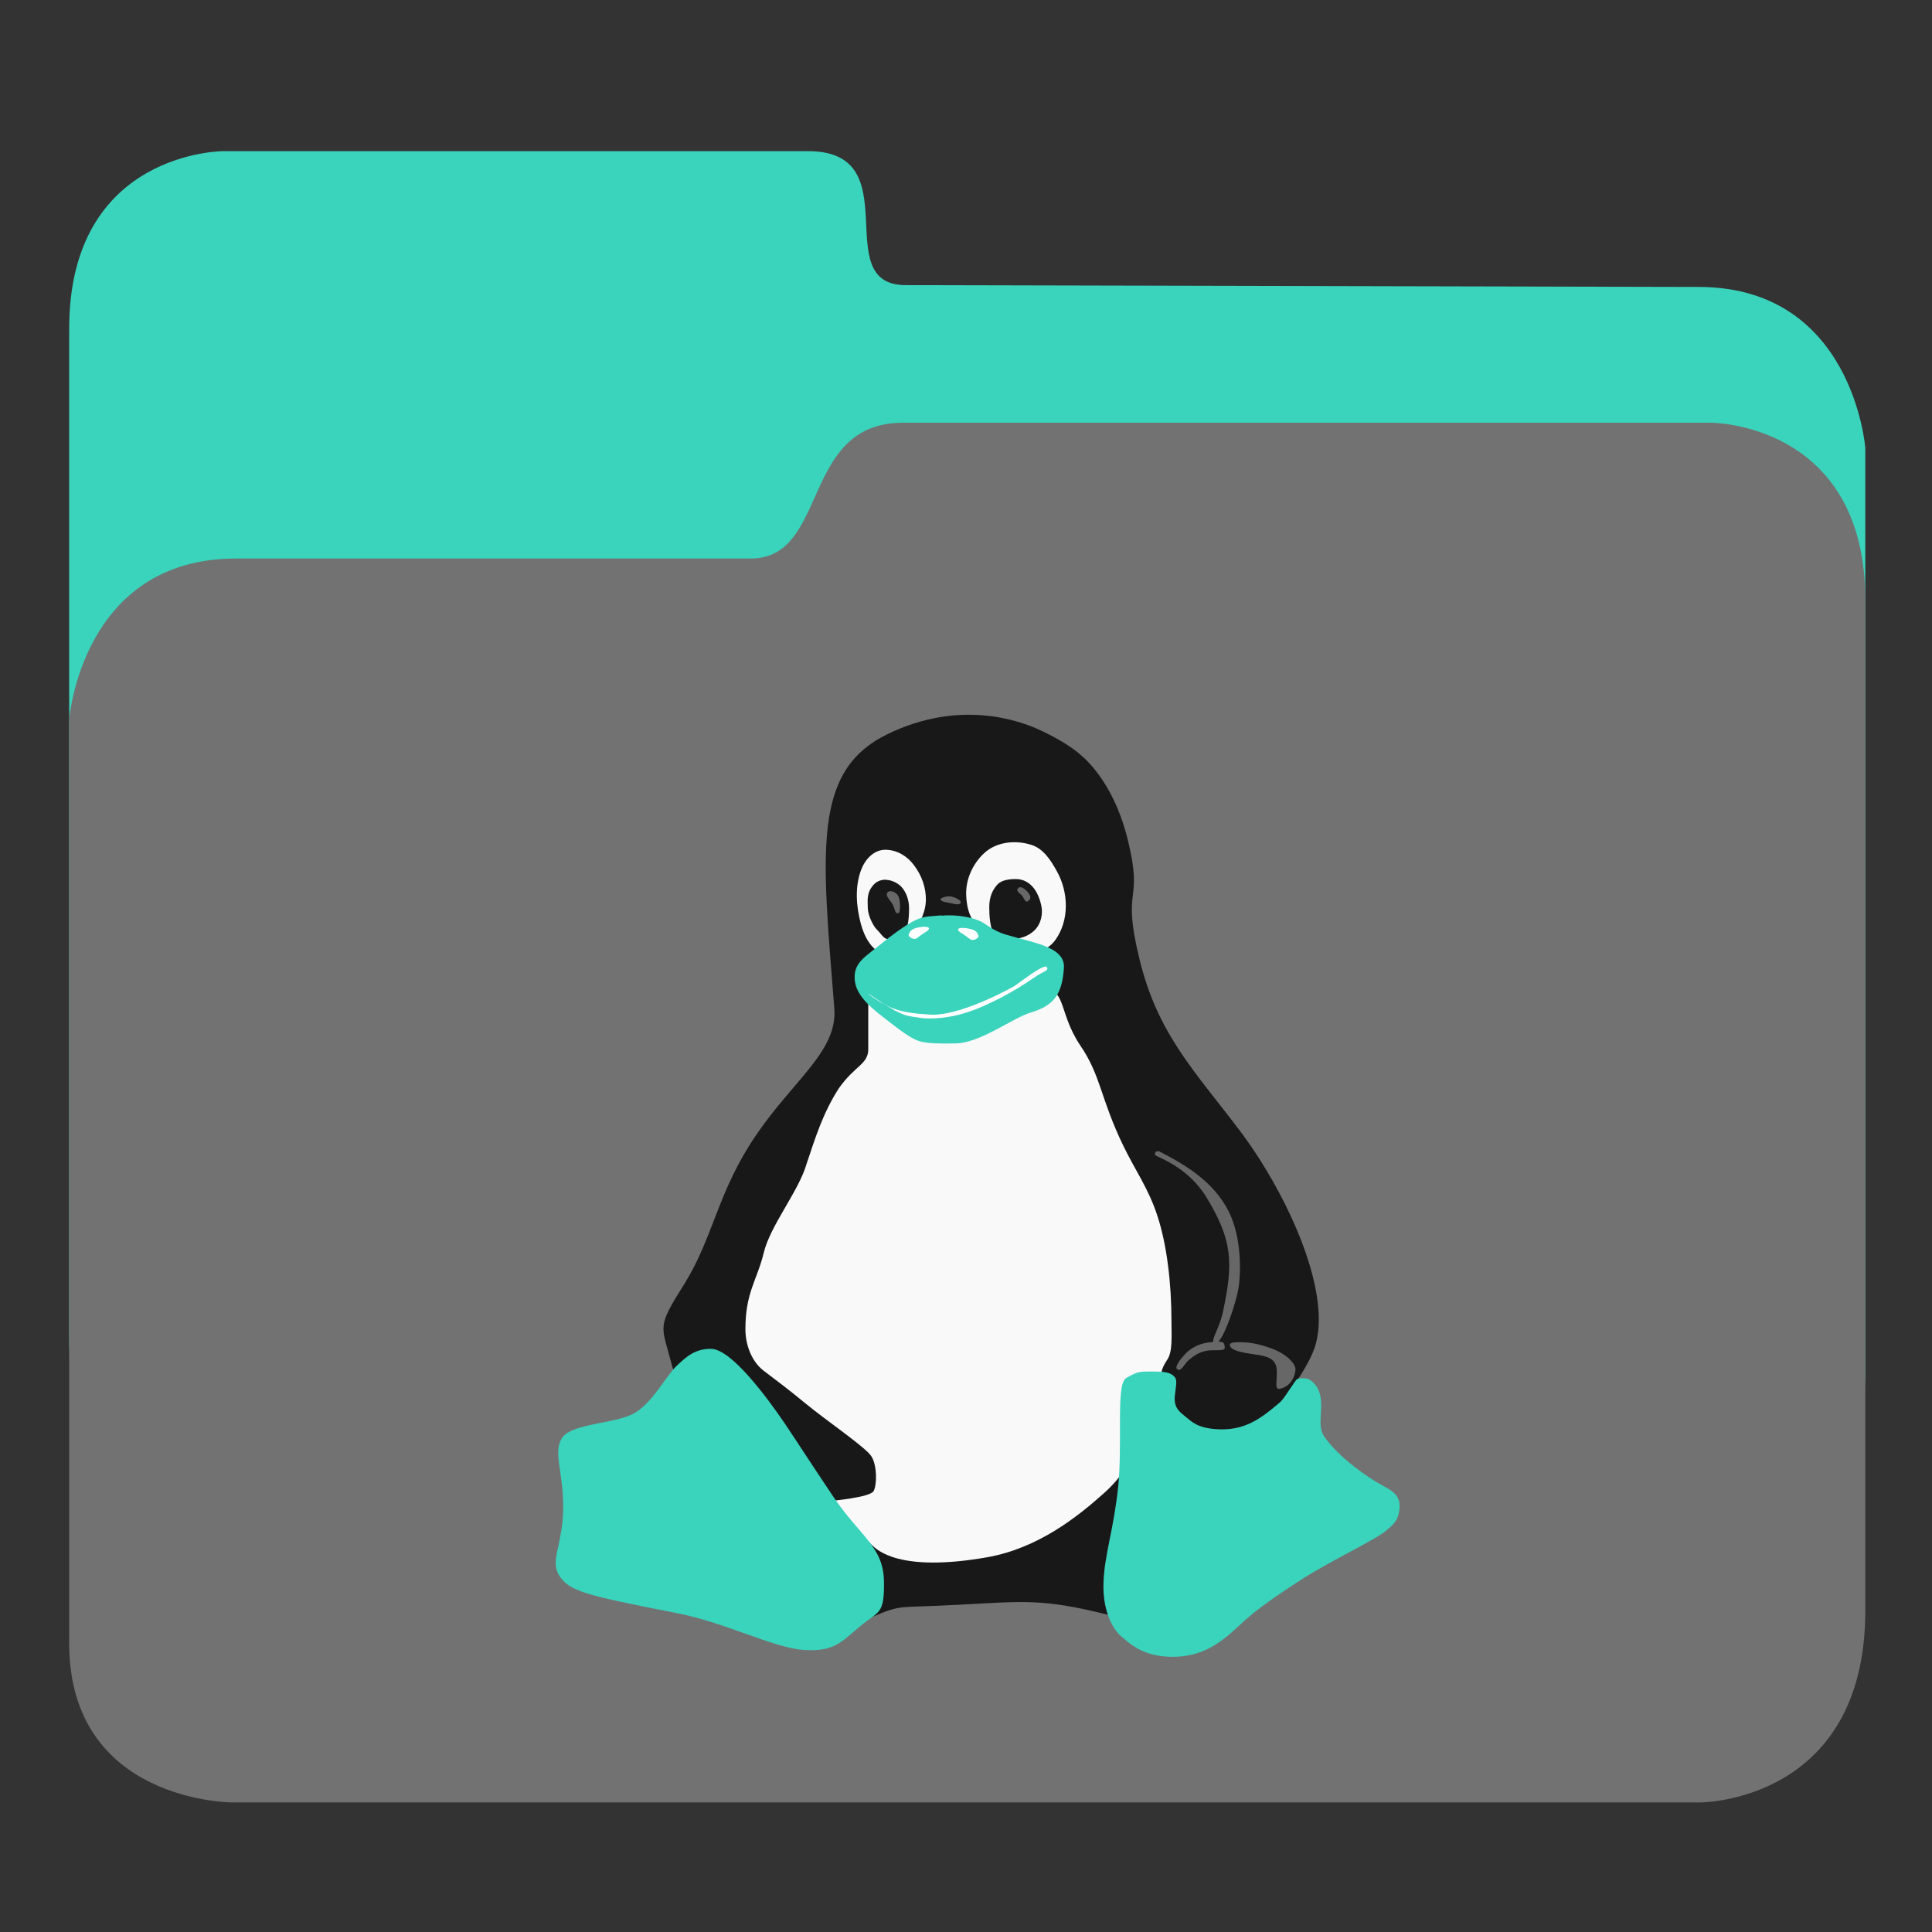 <?xml version="1.0" encoding="iso-8859-1"?>
<!-- Generator: Adobe Illustrator 16.0.0, SVG Export Plug-In . SVG Version: 6.00 Build 0)  -->
<!DOCTYPE svg PUBLIC "-//W3C//DTD SVG 1.1//EN" "http://www.w3.org/Graphics/SVG/1.1/DTD/svg11.dtd">
<svg version="1.1" id="Calque_1" xmlns="http://www.w3.org/2000/svg" xmlns:xlink="http://www.w3.org/1999/xlink" x="0px" y="0px"
	 width="383.953px" height="383.953px" viewBox="0 0 383.953 383.953" style="enable-background:new 0 0 383.953 383.953;"
	 xml:space="preserve">
<rect x="0" y="0" width="383.953" height="383.953" fill="#333333" stroke="none"/>
<g id="Forme_1_copie_1_" style="enable-background:new    ;">
	<g id="Forme_1_copie">
		<g>
			<path style="fill:#3AD3BC;" d="M337.564,57.025l-157.572-0.36c-15.609,0,0.98-26.628-19.432-26.628
				c-12.486,0-116.195,0-116.195,0s-30.616,0-30.616,35.263c0,35.264,0,162.644,0,200.787c0,38.142,32.777,38.142,32.777,38.142
				h291.759c0,0,32.417,0,32.417-31.664s0-183.515,0-183.515S368.301,57.025,337.564,57.025z"/>
		</g>
	</g>
</g>
<g id="Forme_1_1_" style="enable-background:new    ;">
	<g id="Forme_1">
		<g>
			<path style="fill:#727272;" d="M340.086,84.013c0,0-148.161,0-160.647,0c-20.411,0-14.647,26.987-30.256,26.987H46.887
				c-30.736,0-33.138,32.025-33.138,32.025s0,151.848,0,183.514c0,31.665,32.417,31.665,32.417,31.665h291.759
				c0,0,32.777,0,32.777-38.142V119.276C370.703,84.013,340.086,84.013,340.086,84.013z"/>
		</g>
	</g>
</g>
<path style="fill:#181818;" d="M261.543,266.914c-2.592,9.922-22.499,28.805-29.488,37.931c-6.957,9.156,0.709,19.208-12.146,15.993
	c-12.823-3.184-16.409-2.605-29.708-1.904c-13.144,0.732-10.32-0.35-18.558,3.117c-8.204,3.436-35.795-42-38.042-50.49
	c-2.182-8.455-3.241-7.438,2.502-16.563c5.669-9.156,6.539-18.217,14.07-29.286c7.532-11.126,16.277-16.792,15.637-25.272
	c-2.502-31.508-4.421-47.283,10.608-54.56c14.292-6.935,26.278-2.8,30.987-0.448c2.052,1.018,6.22,3.02,9.297,6.487
	c3.076,3.402,5.865,8.522,7.432,15.01c3.209,13.006-1.345,8.709,2.307,23.621c3.594,14.88,10.896,22.198,19.807,33.958
	c8.941,11.764,18.238,31.191,15.283,42.415"/>
<path style="fill:#F9F9F9;" d="M178.211,189.743c1.587-0.296,2.402-1.782,2.996-3.168c1.053-2.454,2.689-4.731,2.789-7.513
	c0.094-2.618-0.82-5.114-2.414-7.195c-1.341-1.751-3.257-2.914-5.472-2.99c-2.468-0.084-4.226,1.962-4.996,4.048
	c-1.263,3.427-0.95,7.274-0.015,10.739c0.709,2.628,2.247,5.535,5.138,6.178c0.65,0.146,1.341,0.111,1.973-0.109"/>
<path style="fill:#181818;" d="M176.054,174.855c1.148,0,2.605,0.701,3.337,1.686c0.765,0.985,1.27,2.384,1.27,3.971
	c0,2.32-0.252,4.9-1.749,5.69c-0.481,0.187-1.499,0.48-2.069,0.48c-1.302,0-1.433-0.83-2.669-2.035
	c-0.447-0.415-1.717-2.548-1.717-4.29c0-1.083-0.252-2.637,0.766-4.037c0.7-1.018,1.586-1.498,2.832-1.498"/>
<path style="fill:#F9F9F9;" d="M202.279,190.035c2.728-0.223,5.797-0.91,7.466-3.246c2.805-3.927,2.61-9.468,0.313-13.601
	c-1.182-2.125-2.611-4.473-5.037-5.266c-3.133-1.024-6.977-0.682-9.469,1.661c-2.289,2.151-3.704,5.275-3.532,8.477
	c0.104,1.953,0.5,3.953,1.792,5.493c1.48,1.767,2.69,3.869,4.768,5.021c1.161,0.645,2.389,1.172,3.675,1.493"/>
<path style="fill:#181818;" d="M201.807,174.692c2.922,0,4.607,2.45,5.187,5.567c0.22,1.433-0.099,3.053-1.017,4.2
	c-1.052,1.335-2.924,2.1-4.422,2.1c-1.466,0-3.053,0.22-3.938-0.855c-0.854-1.147-1.019-3.622-1.019-5.437
	c0-2.002,0.635-3.435,1.687-4.55c0.83-0.831,2.286-1.018,3.532-1.018"/>
<path style="fill:#676767;" d="M203.143,176.41c-0.295-0.127-0.541-0.126-0.699,0.017h-0.031c-0.604,0.545-0.033,0.858,0.667,1.526
	c0.384,0.416,0.671,1.593,1.239,1.113c0.644-0.44,0.607-1.078-0.189-1.908C203.777,176.792,203.438,176.537,203.143,176.41
	L203.143,176.41z M177.372,177.173c-0.435-0.119-0.838-0.041-1.017,0.207c-0.351,0.504,0.077,0.984,0.842,2.035
	c0.797,1.083,0.511,2.319,1.399,2.035c0.349-0.098,0.417-2.321-0.064-3.338C178.276,177.603,177.814,177.293,177.372,177.173
	L177.372,177.173z M188.914,178.159c-0.401-0.059-0.746-0.014-1.098,0.08c-1.334,0.317-1.112,0.861,0.287,1.081
	c0.83,0.163,0.603,0.13,1.685,0.35c1.14,0.253,1.622-0.416,0.573-0.985C189.771,178.378,189.316,178.218,188.914,178.159
	L188.914,178.159z"/>
<path style="fill:#F9F9F9;" d="M184.446,206.98c-5.055,0.188-11.672-13.478-11.892-7.951v9.475c0,3.02-2.703,3.271-5.877,7.822
	c-3.201,4.988-4.67,9.896-6.356,14.888c-1.555,5.503-7.253,12.306-8.555,17.81c-1.334,5.47-3.629,7.813-3.629,15.123
	c0,3.101,1.212,6.373,3.564,8.213c2.353,1.815,4.737,3.533,8.425,6.586c3.907,3.238,11.956,8.709,13.039,10.459
	c1.147,1.75,1.147,5.656,0.448,6.934c-0.699,1.238-8.399,1.938-8.399,1.938s6.935,7.777,8.017,8.738
	c1.017,0.952,5.372,5.566,23.051,2.449c9.987-1.814,17.679-7.842,23.271-12.863c7.221-6.643,3.564-8.522,4.484-11.828
	c1.367-4.801,5.787-6.584,6.771-11.987c0.129-0.767,0.383-1.336,1.146-2.55c1.115-1.529,0.855-4.77,0.855-7.635
	c0-7.635-0.92-15.295-2.801-20.983c-1.718-5.339-4.421-9.06-6.74-13.861c-4.639-9.571-4.42-13.896-8.586-19.999
	c-4.705-7.057-2.386-11.761-8.679-11.479c-7.821,0.416-14.146,10.494-21.553,10.777"/>
<path style="fill:#3AD3BC;" d="M187.116,181.985c2.832-0.317,6.739,0.317,8.521,1.555c1.652,1.148,2.834,1.782,4.355,2.223
	c5.055,1.554,11.762,2.319,11.443,6.617c-0.351,5.151-1.938,7.438-6.486,8.808c-3.654,1.051-10.174,6.177-15.197,6.177
	c-2.254,0-5.404,0.13-7.22-0.513c-1.75-0.569-4.2-2.521-7.057-4.752c-2.89-2.223-5.535-4.607-5.624-7.66
	c-0.131-3.214,2.132-4.29,5.307-6.902c1.653-1.368,4.705-3.688,6.772-4.672c1.937-0.919,3.183-0.732,5.185-0.953"/>
<path style="fill:#FFFFFF;" d="M180.595,185.771c-0.162,0.382,1.05,1.18,1.686,0.634c0.667-0.537,1.433-1.019,1.685-1.18
	c1.18-0.733,0.765-1.27-1.237-0.953c-1.938,0.317-1.938,1.083-2.165,1.499"/>
<path style="fill:#3AD3BC;" d="M261.43,275.225c2.418,3.271-0.066,7.569,1.687,10.174c2.889,4.291,9.06,8.416,11.282,9.621
	c1.586,0.92,3.849,1.783,3.752,4.42c-0.131,3.054-1.719,3.85-2.604,4.672c-1.782,1.686-10.776,5.886-16.76,9.695
	c-7.505,4.834-10.11,6.991-12.56,9.286c-3.817,3.591-7.408,6.171-13.194,6.171c-5.755,0-8.394-2.516-10.142-4.006
	c-1.783-1.465-3.785-5.185-3.59-10.712c0.162-5.534,2.034-10.524,2.922-19.11c0.383-3.688,0.35-8.237,0.35-12.273
	c0-5.121,0.099-8.629,1.238-9.296c2.099-1.237,2.571-1.304,5.055-1.304c2.482,0,3.589,0.131,4.42,0.92
	c0.764,0.701,0.445,1.572,0.188,3.955c-0.221,2.387,0.984,3.15,2.164,4.137c1.205,0.951,2.286,2.191,6.072,2.449
	c5.521,0.377,8.727-1.967,12.65-5.332c1.045-0.895,3.117-4.672,3.533-4.672c0.351,0,2.104-0.725,3.537,1.246"/>
<path style="fill:#3AD3BC;" d="M126.484,280.588c-3.468,2.354-12.34,2.165-14.594,4.926c-2.197,2.768,0.098,6.771,0.033,14.211
	c0,3.184-0.57,5.566-0.953,7.504c-0.57,2.451-0.919,4.168,0.188,5.918c2.002,3.084,5.152,3.883,23.369,7.438
	c9.727,1.905,18.948,6.806,25.086,7.312c6.169,0.414,7.504-1.53,11.257-4.641c3.72-3.15,4.924-2.197,4.803-9.061
	c-0.131-6.869-4.803-8.904-10.11-16.815c-5.307-7.92-6.169-9.376-9.694-14.627c-3.533-5.185-10.524-14.594-14.497-14.69
	c-3.183-0.065-4.957,1.528-6.959,3.435c-2.002,1.905-4.419,6.739-7.92,9.092"/>
<path style="fill:#676767;" d="M230.318,228.788c-0.635-0.021-0.914,0.196-0.73,0.763c0.11,0.335,6.383,2.156,10.176,8.395
	c5.283,8.688,5.303,13.107,3.307,22.638c-0.68,3.248-2.159,5.228-1.971,6.121c-0.341,0.037-0.486,0.019-0.938,0.08
	c-2.32,0.317-3.882,1.444-4.802,2.493c-0.881,0.947-1.881,2.326-1.463,2.783c0.83,0.767,1.529-1.146,2.354-1.781
	c0.798-0.602,2.133-1.938,4.738-1.938c2.637,0,2.482-0.098,2.352-1.018c-0.058-0.545-0.499-0.693-1.207-0.7
	c1.424-1.425,3.445-7.636,3.949-10.364c0.579-3.146,0.688-10.404-1.896-15.501C241.201,234.877,235.74,231.545,230.318,228.788
	L230.318,228.788z M246.838,266.752c-2.67-0.131-2.417,0.508-2.417,0.508c0,1.148,2.487,1.559,4.929,1.908
	c2.354,0.316,4.258,0.766,4.389,3.084c0.098,2.287-0.512,3.939,0.572,3.752c2.318-0.415,3.146-2.764,3.146-3.879
	c0-1.083-1.718-3.051-4.77-4.134C250.434,267.162,248.783,266.809,246.838,266.752L246.838,266.752z"/>
<path style="fill:#FFFFFF;" d="M172.456,197.377c1.083,0.701,1.115,0.798,2.669,1.783c2.515,1.904,6.935,2.352,9.092,2.417
	c4.989,0.731,13.895-3.654,17.395-5.624c1.783-1.237,5.056-3.85,6.291-3.883c0.767,0.766-0.348,0.887-1.937,1.905
	c-2.101,1.433-3.882,2.638-7.09,4.321c-3.401,1.685-8.652,4.453-15.359,4.069c-3.532-0.48-3.565-0.512-5.722-1.555
	C176.494,199.958,173.539,198.492,172.456,197.377"/>
<path style="fill:#FFFFFF;" d="M194.458,185.966c0.162,0.415-1.051,1.18-1.687,0.667c-0.667-0.538-1.433-1.05-1.717-1.18
	c-1.181-0.765-0.732-1.27,1.238-0.953C194.262,184.818,194.262,185.55,194.458,185.966"/>
</svg>
